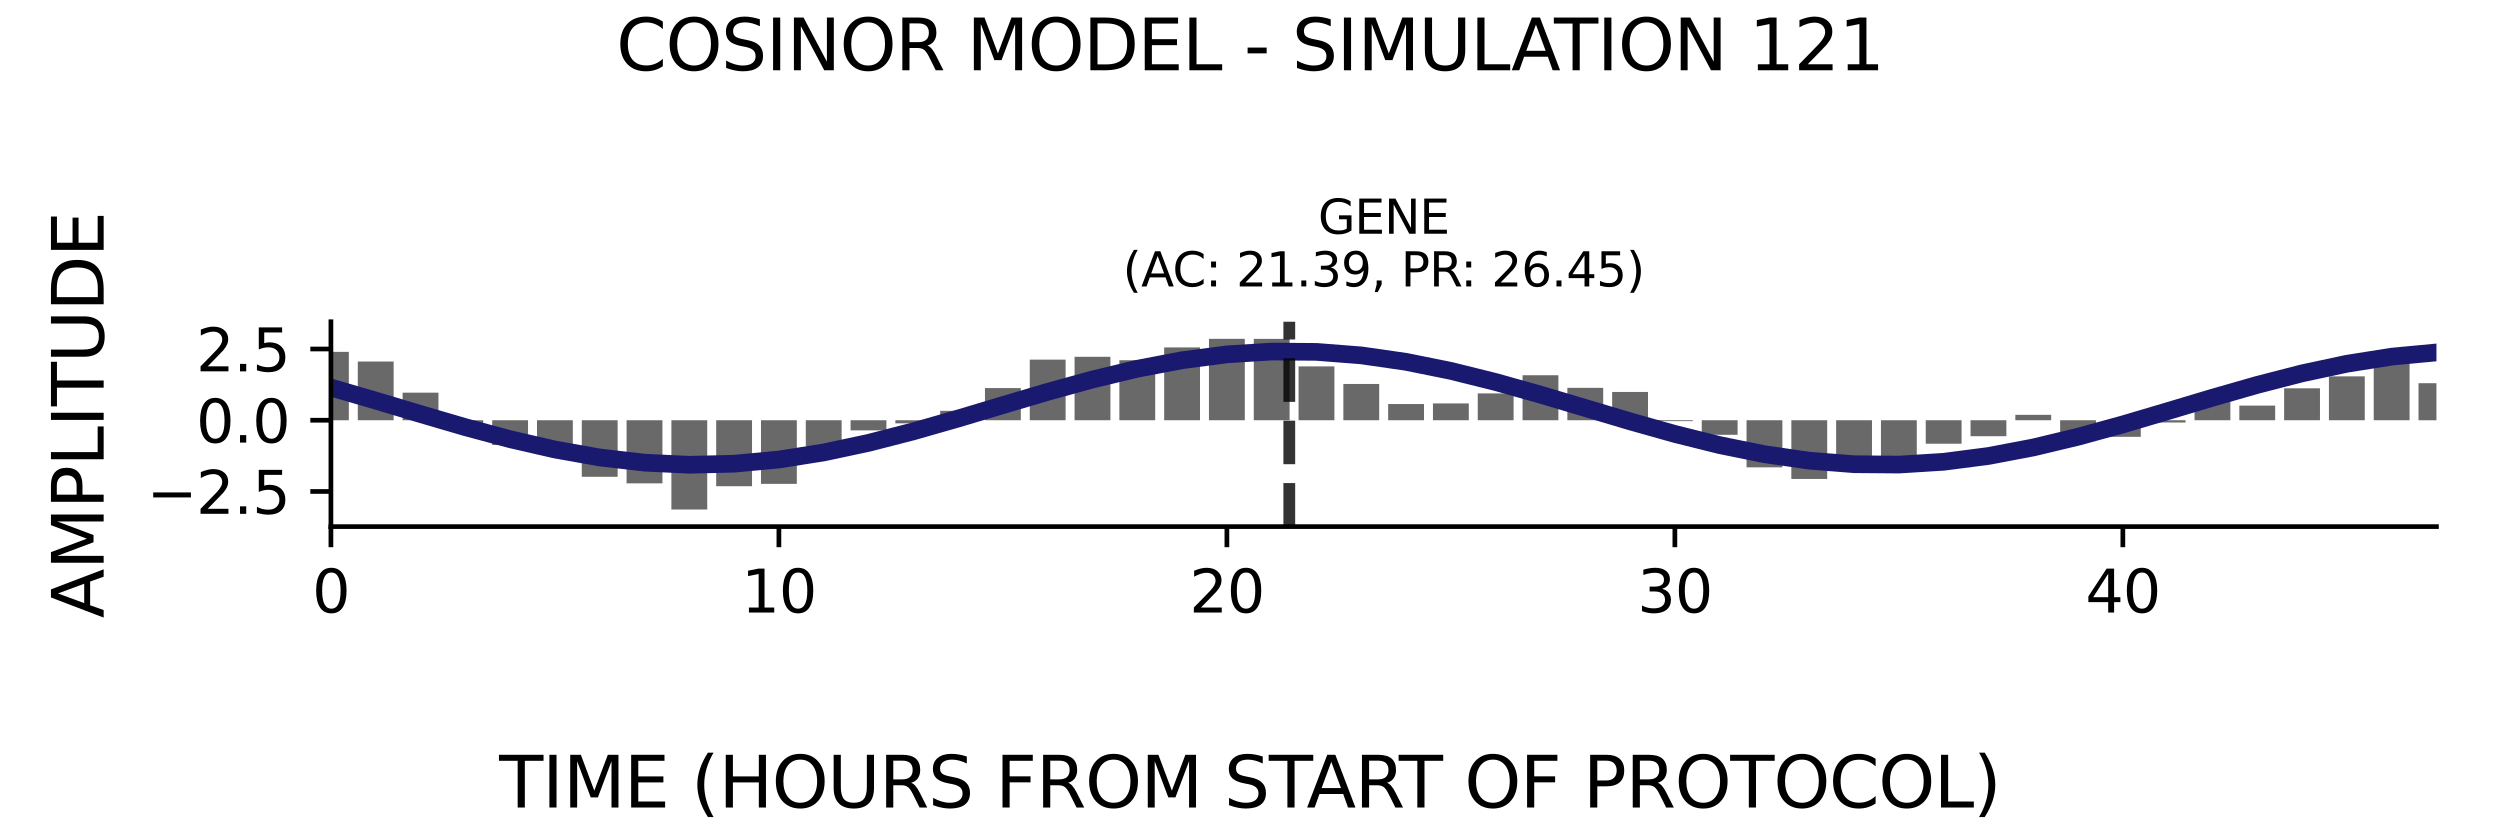 <?xml version="1.0" encoding="utf-8" standalone="no"?>
<!DOCTYPE svg PUBLIC "-//W3C//DTD SVG 1.1//EN"
  "http://www.w3.org/Graphics/SVG/1.1/DTD/svg11.dtd">
<svg xmlns:xlink="http://www.w3.org/1999/xlink" width="424.8pt" height="141.12pt" viewBox="0 0 424.8 141.12" xmlns="http://www.w3.org/2000/svg" version="1.1">
 <defs>
  <style type="text/css">*{stroke-linejoin: round; stroke-linecap: butt}</style>
 </defs>
 <g id="figure_1">
  <g id="patch_1">
   <path d="M 0 141.12 
L 424.8 141.12 
L 424.8 0 
L 0 0 
z
" style="fill: #ffffff"/>
  </g>
  <g id="axes_1">
   <g id="patch_2">
    <path d="M 56.23 89.48 
L 414 89.48 
L 414 54.672 
L 56.23 54.672 
z
" style="fill: #ffffff"/>
   </g>
   <g id="patch_3">
    <path d="M 53.185 71.406 
L 59.275 71.406 
L 59.275 59.794 
L 53.185 59.794 
z
" clip-path="url(#pa9cab2c9cc)" style="fill: #696969"/>
   </g>
   <g id="patch_4">
    <path d="M 60.797 71.406 
L 66.887 71.406 
L 66.887 61.43 
L 60.797 61.43 
z
" clip-path="url(#pa9cab2c9cc)" style="fill: #696969"/>
   </g>
   <g id="patch_5">
    <path d="M 68.409 71.406 
L 74.499 71.406 
L 74.499 66.721 
L 68.409 66.721 
z
" clip-path="url(#pa9cab2c9cc)" style="fill: #696969"/>
   </g>
   <g id="patch_6">
    <path d="M 76.022 71.406 
L 82.111 71.406 
L 82.111 72.068 
L 76.022 72.068 
z
" clip-path="url(#pa9cab2c9cc)" style="fill: #696969"/>
   </g>
   <g id="patch_7">
    <path d="M 83.634 71.406 
L 89.723 71.406 
L 89.723 75.613 
L 83.634 75.613 
z
" clip-path="url(#pa9cab2c9cc)" style="fill: #696969"/>
   </g>
   <g id="patch_8">
    <path d="M 91.246 71.406 
L 97.335 71.406 
L 97.335 77.167 
L 91.246 77.167 
z
" clip-path="url(#pa9cab2c9cc)" style="fill: #696969"/>
   </g>
   <g id="patch_9">
    <path d="M 98.858 71.406 
L 104.948 71.406 
L 104.948 81.016 
L 98.858 81.016 
z
" clip-path="url(#pa9cab2c9cc)" style="fill: #696969"/>
   </g>
   <g id="patch_10">
    <path d="M 106.47 71.406 
L 112.56 71.406 
L 112.56 82.133 
L 106.47 82.133 
z
" clip-path="url(#pa9cab2c9cc)" style="fill: #696969"/>
   </g>
   <g id="patch_11">
    <path d="M 114.082 71.406 
L 120.172 71.406 
L 120.172 86.579 
L 114.082 86.579 
z
" clip-path="url(#pa9cab2c9cc)" style="fill: #696969"/>
   </g>
   <g id="patch_12">
    <path d="M 121.694 71.406 
L 127.784 71.406 
L 127.784 82.617 
L 121.694 82.617 
z
" clip-path="url(#pa9cab2c9cc)" style="fill: #696969"/>
   </g>
   <g id="patch_13">
    <path d="M 129.306 71.406 
L 135.396 71.406 
L 135.396 82.218 
L 129.306 82.218 
z
" clip-path="url(#pa9cab2c9cc)" style="fill: #696969"/>
   </g>
   <g id="patch_14">
    <path d="M 136.919 71.406 
L 143.008 71.406 
L 143.008 75.895 
L 136.919 75.895 
z
" clip-path="url(#pa9cab2c9cc)" style="fill: #696969"/>
   </g>
   <g id="patch_15">
    <path d="M 144.531 71.406 
L 150.62 71.406 
L 150.62 73.126 
L 144.531 73.126 
z
" clip-path="url(#pa9cab2c9cc)" style="fill: #696969"/>
   </g>
   <g id="patch_16">
    <path d="M 152.143 71.406 
L 158.233 71.406 
L 158.233 71.933 
L 152.143 71.933 
z
" clip-path="url(#pa9cab2c9cc)" style="fill: #696969"/>
   </g>
   <g id="patch_17">
    <path d="M 159.755 71.406 
L 165.845 71.406 
L 165.845 69.81 
L 159.755 69.81 
z
" clip-path="url(#pa9cab2c9cc)" style="fill: #696969"/>
   </g>
   <g id="patch_18">
    <path d="M 167.367 71.406 
L 173.457 71.406 
L 173.457 65.942 
L 167.367 65.942 
z
" clip-path="url(#pa9cab2c9cc)" style="fill: #696969"/>
   </g>
   <g id="patch_19">
    <path d="M 174.979 71.406 
L 181.069 71.406 
L 181.069 61.11 
L 174.979 61.11 
z
" clip-path="url(#pa9cab2c9cc)" style="fill: #696969"/>
   </g>
   <g id="patch_20">
    <path d="M 182.591 71.406 
L 188.681 71.406 
L 188.681 60.626 
L 182.591 60.626 
z
" clip-path="url(#pa9cab2c9cc)" style="fill: #696969"/>
   </g>
   <g id="patch_21">
    <path d="M 190.203 71.406 
L 196.293 71.406 
L 196.293 61.213 
L 190.203 61.213 
z
" clip-path="url(#pa9cab2c9cc)" style="fill: #696969"/>
   </g>
   <g id="patch_22">
    <path d="M 197.816 71.406 
L 203.905 71.406 
L 203.905 59.035 
L 197.816 59.035 
z
" clip-path="url(#pa9cab2c9cc)" style="fill: #696969"/>
   </g>
   <g id="patch_23">
    <path d="M 205.428 71.406 
L 211.517 71.406 
L 211.517 57.573 
L 205.428 57.573 
z
" clip-path="url(#pa9cab2c9cc)" style="fill: #696969"/>
   </g>
   <g id="patch_24">
    <path d="M 213.04 71.406 
L 219.13 71.406 
L 219.13 57.581 
L 213.04 57.581 
z
" clip-path="url(#pa9cab2c9cc)" style="fill: #696969"/>
   </g>
   <g id="patch_25">
    <path d="M 220.652 71.406 
L 226.742 71.406 
L 226.742 62.258 
L 220.652 62.258 
z
" clip-path="url(#pa9cab2c9cc)" style="fill: #696969"/>
   </g>
   <g id="patch_26">
    <path d="M 228.264 71.406 
L 234.354 71.406 
L 234.354 65.243 
L 228.264 65.243 
z
" clip-path="url(#pa9cab2c9cc)" style="fill: #696969"/>
   </g>
   <g id="patch_27">
    <path d="M 235.876 71.406 
L 241.966 71.406 
L 241.966 68.652 
L 235.876 68.652 
z
" clip-path="url(#pa9cab2c9cc)" style="fill: #696969"/>
   </g>
   <g id="patch_28">
    <path d="M 243.488 71.406 
L 249.578 71.406 
L 249.578 68.551 
L 243.488 68.551 
z
" clip-path="url(#pa9cab2c9cc)" style="fill: #696969"/>
   </g>
   <g id="patch_29">
    <path d="M 251.1 71.406 
L 257.19 71.406 
L 257.19 66.849 
L 251.1 66.849 
z
" clip-path="url(#pa9cab2c9cc)" style="fill: #696969"/>
   </g>
   <g id="patch_30">
    <path d="M 258.713 71.406 
L 264.802 71.406 
L 264.802 63.762 
L 258.713 63.762 
z
" clip-path="url(#pa9cab2c9cc)" style="fill: #696969"/>
   </g>
   <g id="patch_31">
    <path d="M 266.325 71.406 
L 272.414 71.406 
L 272.414 65.906 
L 266.325 65.906 
z
" clip-path="url(#pa9cab2c9cc)" style="fill: #696969"/>
   </g>
   <g id="patch_32">
    <path d="M 273.937 71.406 
L 280.027 71.406 
L 280.027 66.602 
L 273.937 66.602 
z
" clip-path="url(#pa9cab2c9cc)" style="fill: #696969"/>
   </g>
   <g id="patch_33">
    <path d="M 281.549 71.406 
L 287.639 71.406 
L 287.639 71.56 
L 281.549 71.56 
z
" clip-path="url(#pa9cab2c9cc)" style="fill: #696969"/>
   </g>
   <g id="patch_34">
    <path d="M 289.161 71.406 
L 295.251 71.406 
L 295.251 73.882 
L 289.161 73.882 
z
" clip-path="url(#pa9cab2c9cc)" style="fill: #696969"/>
   </g>
   <g id="patch_35">
    <path d="M 296.773 71.406 
L 302.863 71.406 
L 302.863 79.412 
L 296.773 79.412 
z
" clip-path="url(#pa9cab2c9cc)" style="fill: #696969"/>
   </g>
   <g id="patch_36">
    <path d="M 304.385 71.406 
L 310.475 71.406 
L 310.475 81.385 
L 304.385 81.385 
z
" clip-path="url(#pa9cab2c9cc)" style="fill: #696969"/>
   </g>
   <g id="patch_37">
    <path d="M 311.997 71.406 
L 318.087 71.406 
L 318.087 79.889 
L 311.997 79.889 
z
" clip-path="url(#pa9cab2c9cc)" style="fill: #696969"/>
   </g>
   <g id="patch_38">
    <path d="M 319.61 71.406 
L 325.699 71.406 
L 325.699 79.448 
L 319.61 79.448 
z
" clip-path="url(#pa9cab2c9cc)" style="fill: #696969"/>
   </g>
   <g id="patch_39">
    <path d="M 327.222 71.406 
L 333.311 71.406 
L 333.311 75.397 
L 327.222 75.397 
z
" clip-path="url(#pa9cab2c9cc)" style="fill: #696969"/>
   </g>
   <g id="patch_40">
    <path d="M 334.834 71.406 
L 340.924 71.406 
L 340.924 74.119 
L 334.834 74.119 
z
" clip-path="url(#pa9cab2c9cc)" style="fill: #696969"/>
   </g>
   <g id="patch_41">
    <path d="M 342.446 71.406 
L 348.536 71.406 
L 348.536 70.488 
L 342.446 70.488 
z
" clip-path="url(#pa9cab2c9cc)" style="fill: #696969"/>
   </g>
   <g id="patch_42">
    <path d="M 350.058 71.406 
L 356.148 71.406 
L 356.148 73.698 
L 350.058 73.698 
z
" clip-path="url(#pa9cab2c9cc)" style="fill: #696969"/>
   </g>
   <g id="patch_43">
    <path d="M 357.67 71.406 
L 363.76 71.406 
L 363.76 74.225 
L 357.67 74.225 
z
" clip-path="url(#pa9cab2c9cc)" style="fill: #696969"/>
   </g>
   <g id="patch_44">
    <path d="M 365.282 71.406 
L 371.372 71.406 
L 371.372 71.792 
L 365.282 71.792 
z
" clip-path="url(#pa9cab2c9cc)" style="fill: #696969"/>
   </g>
   <g id="patch_45">
    <path d="M 372.895 71.406 
L 378.984 71.406 
L 378.984 67.912 
L 372.895 67.912 
z
" clip-path="url(#pa9cab2c9cc)" style="fill: #696969"/>
   </g>
   <g id="patch_46">
    <path d="M 380.507 71.406 
L 386.596 71.406 
L 386.596 68.92 
L 380.507 68.92 
z
" clip-path="url(#pa9cab2c9cc)" style="fill: #696969"/>
   </g>
   <g id="patch_47">
    <path d="M 388.119 71.406 
L 394.208 71.406 
L 394.208 65.981 
L 388.119 65.981 
z
" clip-path="url(#pa9cab2c9cc)" style="fill: #696969"/>
   </g>
   <g id="patch_48">
    <path d="M 395.731 71.406 
L 401.821 71.406 
L 401.821 63.95 
L 395.731 63.95 
z
" clip-path="url(#pa9cab2c9cc)" style="fill: #696969"/>
   </g>
   <g id="patch_49">
    <path d="M 403.343 71.406 
L 409.433 71.406 
L 409.433 61.264 
L 403.343 61.264 
z
" clip-path="url(#pa9cab2c9cc)" style="fill: #696969"/>
   </g>
   <g id="patch_50">
    <path d="M 410.955 71.406 
L 417.045 71.406 
L 417.045 65.11 
L 410.955 65.11 
z
" clip-path="url(#pa9cab2c9cc)" style="fill: #696969"/>
   </g>
   <g id="matplotlib.axis_1">
    <g id="xtick_1">
     <g id="line2d_1">
      <defs>
       <path id="mf77ab7b0f7" d="M 0 0 
L 0 3.5 
" style="stroke: #000000; stroke-width: 0.8"/>
      </defs>
      <g>
       <use xlink:href="#mf77ab7b0f7" x="56.23" y="89.48" style="stroke: #000000; stroke-width: 0.8"/>
      </g>
     </g>
     <g id="text_1">
      <!-- 0 -->
      <g transform="translate(53.049 104.078) scale(0.1 -0.1)">
       <defs>
        <path id="DejaVuSans-30" d="M 2034 4250 
Q 1547 4250 1301 3770 
Q 1056 3291 1056 2328 
Q 1056 1369 1301 889 
Q 1547 409 2034 409 
Q 2525 409 2770 889 
Q 3016 1369 3016 2328 
Q 3016 3291 2770 3770 
Q 2525 4250 2034 4250 
z
M 2034 4750 
Q 2819 4750 3233 4129 
Q 3647 3509 3647 2328 
Q 3647 1150 3233 529 
Q 2819 -91 2034 -91 
Q 1250 -91 836 529 
Q 422 1150 422 2328 
Q 422 3509 836 4129 
Q 1250 4750 2034 4750 
z
" transform="scale(0.016)"/>
       </defs>
       <use xlink:href="#DejaVuSans-30"/>
      </g>
     </g>
    </g>
    <g id="xtick_2">
     <g id="line2d_2">
      <g>
       <use xlink:href="#mf77ab7b0f7" x="132.351" y="89.48" style="stroke: #000000; stroke-width: 0.8"/>
      </g>
     </g>
     <g id="text_2">
      <!-- 10 -->
      <g transform="translate(125.989 104.078) scale(0.1 -0.1)">
       <defs>
        <path id="DejaVuSans-31" d="M 794 531 
L 1825 531 
L 1825 4091 
L 703 3866 
L 703 4441 
L 1819 4666 
L 2450 4666 
L 2450 531 
L 3481 531 
L 3481 0 
L 794 0 
L 794 531 
z
" transform="scale(0.016)"/>
       </defs>
       <use xlink:href="#DejaVuSans-31"/>
       <use xlink:href="#DejaVuSans-30" x="63.623"/>
      </g>
     </g>
    </g>
    <g id="xtick_3">
     <g id="line2d_3">
      <g>
       <use xlink:href="#mf77ab7b0f7" x="208.473" y="89.48" style="stroke: #000000; stroke-width: 0.8"/>
      </g>
     </g>
     <g id="text_3">
      <!-- 20 -->
      <g transform="translate(202.11 104.078) scale(0.1 -0.1)">
       <defs>
        <path id="DejaVuSans-32" d="M 1228 531 
L 3431 531 
L 3431 0 
L 469 0 
L 469 531 
Q 828 903 1448 1529 
Q 2069 2156 2228 2338 
Q 2531 2678 2651 2914 
Q 2772 3150 2772 3378 
Q 2772 3750 2511 3984 
Q 2250 4219 1831 4219 
Q 1534 4219 1204 4116 
Q 875 4013 500 3803 
L 500 4441 
Q 881 4594 1212 4672 
Q 1544 4750 1819 4750 
Q 2544 4750 2975 4387 
Q 3406 4025 3406 3419 
Q 3406 3131 3298 2873 
Q 3191 2616 2906 2266 
Q 2828 2175 2409 1742 
Q 1991 1309 1228 531 
z
" transform="scale(0.016)"/>
       </defs>
       <use xlink:href="#DejaVuSans-32"/>
       <use xlink:href="#DejaVuSans-30" x="63.623"/>
      </g>
     </g>
    </g>
    <g id="xtick_4">
     <g id="line2d_4">
      <g>
       <use xlink:href="#mf77ab7b0f7" x="284.594" y="89.48" style="stroke: #000000; stroke-width: 0.8"/>
      </g>
     </g>
     <g id="text_4">
      <!-- 30 -->
      <g transform="translate(278.231 104.078) scale(0.1 -0.1)">
       <defs>
        <path id="DejaVuSans-33" d="M 2597 2516 
Q 3050 2419 3304 2112 
Q 3559 1806 3559 1356 
Q 3559 666 3084 287 
Q 2609 -91 1734 -91 
Q 1441 -91 1130 -33 
Q 819 25 488 141 
L 488 750 
Q 750 597 1062 519 
Q 1375 441 1716 441 
Q 2309 441 2620 675 
Q 2931 909 2931 1356 
Q 2931 1769 2642 2001 
Q 2353 2234 1838 2234 
L 1294 2234 
L 1294 2753 
L 1863 2753 
Q 2328 2753 2575 2939 
Q 2822 3125 2822 3475 
Q 2822 3834 2567 4026 
Q 2313 4219 1838 4219 
Q 1578 4219 1281 4162 
Q 984 4106 628 3988 
L 628 4550 
Q 988 4650 1302 4700 
Q 1616 4750 1894 4750 
Q 2613 4750 3031 4423 
Q 3450 4097 3450 3541 
Q 3450 3153 3228 2886 
Q 3006 2619 2597 2516 
z
" transform="scale(0.016)"/>
       </defs>
       <use xlink:href="#DejaVuSans-33"/>
       <use xlink:href="#DejaVuSans-30" x="63.623"/>
      </g>
     </g>
    </g>
    <g id="xtick_5">
     <g id="line2d_5">
      <g>
       <use xlink:href="#mf77ab7b0f7" x="360.715" y="89.48" style="stroke: #000000; stroke-width: 0.8"/>
      </g>
     </g>
     <g id="text_5">
      <!-- 40 -->
      <g transform="translate(354.353 104.078) scale(0.1 -0.1)">
       <defs>
        <path id="DejaVuSans-34" d="M 2419 4116 
L 825 1625 
L 2419 1625 
L 2419 4116 
z
M 2253 4666 
L 3047 4666 
L 3047 1625 
L 3713 1625 
L 3713 1100 
L 3047 1100 
L 3047 0 
L 2419 0 
L 2419 1100 
L 313 1100 
L 313 1709 
L 2253 4666 
z
" transform="scale(0.016)"/>
       </defs>
       <use xlink:href="#DejaVuSans-34"/>
       <use xlink:href="#DejaVuSans-30" x="63.623"/>
      </g>
     </g>
    </g>
   </g>
   <g id="matplotlib.axis_2">
    <g id="ytick_1">
     <g id="line2d_6">
      <defs>
       <path id="m2c814eb76f" d="M 0 0 
L -3.5 0 
" style="stroke: #000000; stroke-width: 0.8"/>
      </defs>
      <g>
       <use xlink:href="#m2c814eb76f" x="56.23" y="83.51" style="stroke: #000000; stroke-width: 0.8"/>
      </g>
     </g>
     <g id="text_6">
      <!-- −2.5 -->
      <g transform="translate(24.947 87.309) scale(0.1 -0.1)">
       <defs>
        <path id="DejaVuSans-2212" d="M 678 2272 
L 4684 2272 
L 4684 1741 
L 678 1741 
L 678 2272 
z
" transform="scale(0.016)"/>
        <path id="DejaVuSans-2e" d="M 684 794 
L 1344 794 
L 1344 0 
L 684 0 
L 684 794 
z
" transform="scale(0.016)"/>
        <path id="DejaVuSans-35" d="M 691 4666 
L 3169 4666 
L 3169 4134 
L 1269 4134 
L 1269 2991 
Q 1406 3038 1543 3061 
Q 1681 3084 1819 3084 
Q 2600 3084 3056 2656 
Q 3513 2228 3513 1497 
Q 3513 744 3044 326 
Q 2575 -91 1722 -91 
Q 1428 -91 1123 -41 
Q 819 9 494 109 
L 494 744 
Q 775 591 1075 516 
Q 1375 441 1709 441 
Q 2250 441 2565 725 
Q 2881 1009 2881 1497 
Q 2881 1984 2565 2268 
Q 2250 2553 1709 2553 
Q 1456 2553 1204 2497 
Q 953 2441 691 2322 
L 691 4666 
z
" transform="scale(0.016)"/>
       </defs>
       <use xlink:href="#DejaVuSans-2212"/>
       <use xlink:href="#DejaVuSans-32" x="83.789"/>
       <use xlink:href="#DejaVuSans-2e" x="147.412"/>
       <use xlink:href="#DejaVuSans-35" x="179.199"/>
      </g>
     </g>
    </g>
    <g id="ytick_2">
     <g id="line2d_7">
      <g>
       <use xlink:href="#m2c814eb76f" x="56.23" y="71.406" style="stroke: #000000; stroke-width: 0.8"/>
      </g>
     </g>
     <g id="text_7">
      <!-- 0.0 -->
      <g transform="translate(33.327 75.205) scale(0.1 -0.1)">
       <use xlink:href="#DejaVuSans-30"/>
       <use xlink:href="#DejaVuSans-2e" x="63.623"/>
       <use xlink:href="#DejaVuSans-30" x="95.41"/>
      </g>
     </g>
    </g>
    <g id="ytick_3">
     <g id="line2d_8">
      <g>
       <use xlink:href="#m2c814eb76f" x="56.23" y="59.303" style="stroke: #000000; stroke-width: 0.8"/>
      </g>
     </g>
     <g id="text_8">
      <!-- 2.5 -->
      <g transform="translate(33.327 63.102) scale(0.1 -0.1)">
       <use xlink:href="#DejaVuSans-32"/>
       <use xlink:href="#DejaVuSans-2e" x="63.623"/>
       <use xlink:href="#DejaVuSans-35" x="95.41"/>
      </g>
     </g>
    </g>
   </g>
   <g id="line2d_9">
    <path d="M 56.23 65.854 
L 63.842 68.068 
L 71.454 70.354 
L 79.066 72.583 
L 86.679 74.629 
L 94.291 76.378 
L 101.903 77.732 
L 109.515 78.614 
L 117.127 78.975 
L 124.739 78.795 
L 132.351 78.084 
L 139.963 76.881 
L 147.576 75.255 
L 155.188 73.297 
L 162.8 71.116 
L 170.412 68.835 
L 178.024 66.582 
L 185.636 64.484 
L 193.248 62.659 
L 200.86 61.209 
L 208.473 60.215 
L 216.085 59.734 
L 223.697 59.792 
L 231.309 60.386 
L 238.921 61.483 
L 246.533 63.021 
L 254.145 64.914 
L 261.757 67.056 
L 269.37 69.325 
L 276.982 71.595 
L 284.594 73.738 
L 292.206 75.635 
L 299.818 77.177 
L 307.43 78.279 
L 315.042 78.879 
L 322.654 78.943 
L 330.267 78.468 
L 337.879 77.48 
L 345.491 76.034 
L 353.103 74.212 
L 360.715 72.117 
L 368.327 69.865 
L 375.939 67.584 
L 383.551 65.401 
L 391.164 63.44 
L 398.776 61.809 
L 406.388 60.602 
L 414 59.885 
" clip-path="url(#pa9cab2c9cc)" style="fill: none; stroke: #191970; stroke-width: 3; stroke-linecap: square"/>
   </g>
   <g id="line2d_10">
    <path d="M 219.076 89.48 
L 219.076 54.672 
" clip-path="url(#pa9cab2c9cc)" style="fill: none; stroke-dasharray: 7.4,3.2; stroke-dashoffset: 0; stroke: #000000; stroke-opacity: 0.8; stroke-width: 2"/>
   </g>
   <g id="patch_51">
    <path d="M 56.23 89.48 
L 56.23 54.672 
" style="fill: none; stroke: #000000; stroke-width: 0.8; stroke-linejoin: miter; stroke-linecap: square"/>
   </g>
   <g id="patch_52">
    <path d="M 56.23 89.48 
L 414 89.48 
" style="fill: none; stroke: #000000; stroke-width: 0.8; stroke-linejoin: miter; stroke-linecap: square"/>
   </g>
   <g id="text_9">
    <!-- GENE -->
    <g transform="translate(223.968 39.714) scale(0.08 -0.08)">
     <defs>
      <path id="DejaVuSans-47" d="M 3809 666 
L 3809 1919 
L 2778 1919 
L 2778 2438 
L 4434 2438 
L 4434 434 
Q 4069 175 3628 42 
Q 3188 -91 2688 -91 
Q 1594 -91 976 548 
Q 359 1188 359 2328 
Q 359 3472 976 4111 
Q 1594 4750 2688 4750 
Q 3144 4750 3555 4637 
Q 3966 4525 4313 4306 
L 4313 3634 
Q 3963 3931 3569 4081 
Q 3175 4231 2741 4231 
Q 1884 4231 1454 3753 
Q 1025 3275 1025 2328 
Q 1025 1384 1454 906 
Q 1884 428 2741 428 
Q 3075 428 3337 486 
Q 3600 544 3809 666 
z
" transform="scale(0.016)"/>
      <path id="DejaVuSans-45" d="M 628 4666 
L 3578 4666 
L 3578 4134 
L 1259 4134 
L 1259 2753 
L 3481 2753 
L 3481 2222 
L 1259 2222 
L 1259 531 
L 3634 531 
L 3634 0 
L 628 0 
L 628 4666 
z
" transform="scale(0.016)"/>
      <path id="DejaVuSans-4e" d="M 628 4666 
L 1478 4666 
L 3547 763 
L 3547 4666 
L 4159 4666 
L 4159 0 
L 3309 0 
L 1241 3903 
L 1241 0 
L 628 0 
L 628 4666 
z
" transform="scale(0.016)"/>
     </defs>
     <use xlink:href="#DejaVuSans-47"/>
     <use xlink:href="#DejaVuSans-45" x="77.49"/>
     <use xlink:href="#DejaVuSans-4e" x="140.674"/>
     <use xlink:href="#DejaVuSans-45" x="215.479"/>
    </g>
    <!-- (AC: 21.39, PR: 26.45) -->
    <g transform="translate(190.786 48.672) scale(0.08 -0.08)">
     <defs>
      <path id="DejaVuSans-28" d="M 1984 4856 
Q 1566 4138 1362 3434 
Q 1159 2731 1159 2009 
Q 1159 1288 1364 580 
Q 1569 -128 1984 -844 
L 1484 -844 
Q 1016 -109 783 600 
Q 550 1309 550 2009 
Q 550 2706 781 3412 
Q 1013 4119 1484 4856 
L 1984 4856 
z
" transform="scale(0.016)"/>
      <path id="DejaVuSans-41" d="M 2188 4044 
L 1331 1722 
L 3047 1722 
L 2188 4044 
z
M 1831 4666 
L 2547 4666 
L 4325 0 
L 3669 0 
L 3244 1197 
L 1141 1197 
L 716 0 
L 50 0 
L 1831 4666 
z
" transform="scale(0.016)"/>
      <path id="DejaVuSans-43" d="M 4122 4306 
L 4122 3641 
Q 3803 3938 3442 4084 
Q 3081 4231 2675 4231 
Q 1875 4231 1450 3742 
Q 1025 3253 1025 2328 
Q 1025 1406 1450 917 
Q 1875 428 2675 428 
Q 3081 428 3442 575 
Q 3803 722 4122 1019 
L 4122 359 
Q 3791 134 3420 21 
Q 3050 -91 2638 -91 
Q 1578 -91 968 557 
Q 359 1206 359 2328 
Q 359 3453 968 4101 
Q 1578 4750 2638 4750 
Q 3056 4750 3426 4639 
Q 3797 4528 4122 4306 
z
" transform="scale(0.016)"/>
      <path id="DejaVuSans-3a" d="M 750 794 
L 1409 794 
L 1409 0 
L 750 0 
L 750 794 
z
M 750 3309 
L 1409 3309 
L 1409 2516 
L 750 2516 
L 750 3309 
z
" transform="scale(0.016)"/>
      <path id="DejaVuSans-20" transform="scale(0.016)"/>
      <path id="DejaVuSans-39" d="M 703 97 
L 703 672 
Q 941 559 1184 500 
Q 1428 441 1663 441 
Q 2288 441 2617 861 
Q 2947 1281 2994 2138 
Q 2813 1869 2534 1725 
Q 2256 1581 1919 1581 
Q 1219 1581 811 2004 
Q 403 2428 403 3163 
Q 403 3881 828 4315 
Q 1253 4750 1959 4750 
Q 2769 4750 3195 4129 
Q 3622 3509 3622 2328 
Q 3622 1225 3098 567 
Q 2575 -91 1691 -91 
Q 1453 -91 1209 -44 
Q 966 3 703 97 
z
M 1959 2075 
Q 2384 2075 2632 2365 
Q 2881 2656 2881 3163 
Q 2881 3666 2632 3958 
Q 2384 4250 1959 4250 
Q 1534 4250 1286 3958 
Q 1038 3666 1038 3163 
Q 1038 2656 1286 2365 
Q 1534 2075 1959 2075 
z
" transform="scale(0.016)"/>
      <path id="DejaVuSans-2c" d="M 750 794 
L 1409 794 
L 1409 256 
L 897 -744 
L 494 -744 
L 750 256 
L 750 794 
z
" transform="scale(0.016)"/>
      <path id="DejaVuSans-50" d="M 1259 4147 
L 1259 2394 
L 2053 2394 
Q 2494 2394 2734 2622 
Q 2975 2850 2975 3272 
Q 2975 3691 2734 3919 
Q 2494 4147 2053 4147 
L 1259 4147 
z
M 628 4666 
L 2053 4666 
Q 2838 4666 3239 4311 
Q 3641 3956 3641 3272 
Q 3641 2581 3239 2228 
Q 2838 1875 2053 1875 
L 1259 1875 
L 1259 0 
L 628 0 
L 628 4666 
z
" transform="scale(0.016)"/>
      <path id="DejaVuSans-52" d="M 2841 2188 
Q 3044 2119 3236 1894 
Q 3428 1669 3622 1275 
L 4263 0 
L 3584 0 
L 2988 1197 
Q 2756 1666 2539 1819 
Q 2322 1972 1947 1972 
L 1259 1972 
L 1259 0 
L 628 0 
L 628 4666 
L 2053 4666 
Q 2853 4666 3247 4331 
Q 3641 3997 3641 3322 
Q 3641 2881 3436 2590 
Q 3231 2300 2841 2188 
z
M 1259 4147 
L 1259 2491 
L 2053 2491 
Q 2509 2491 2742 2702 
Q 2975 2913 2975 3322 
Q 2975 3731 2742 3939 
Q 2509 4147 2053 4147 
L 1259 4147 
z
" transform="scale(0.016)"/>
      <path id="DejaVuSans-36" d="M 2113 2584 
Q 1688 2584 1439 2293 
Q 1191 2003 1191 1497 
Q 1191 994 1439 701 
Q 1688 409 2113 409 
Q 2538 409 2786 701 
Q 3034 994 3034 1497 
Q 3034 2003 2786 2293 
Q 2538 2584 2113 2584 
z
M 3366 4563 
L 3366 3988 
Q 3128 4100 2886 4159 
Q 2644 4219 2406 4219 
Q 1781 4219 1451 3797 
Q 1122 3375 1075 2522 
Q 1259 2794 1537 2939 
Q 1816 3084 2150 3084 
Q 2853 3084 3261 2657 
Q 3669 2231 3669 1497 
Q 3669 778 3244 343 
Q 2819 -91 2113 -91 
Q 1303 -91 875 529 
Q 447 1150 447 2328 
Q 447 3434 972 4092 
Q 1497 4750 2381 4750 
Q 2619 4750 2861 4703 
Q 3103 4656 3366 4563 
z
" transform="scale(0.016)"/>
      <path id="DejaVuSans-29" d="M 513 4856 
L 1013 4856 
Q 1481 4119 1714 3412 
Q 1947 2706 1947 2009 
Q 1947 1309 1714 600 
Q 1481 -109 1013 -844 
L 513 -844 
Q 928 -128 1133 580 
Q 1338 1288 1338 2009 
Q 1338 2731 1133 3434 
Q 928 4138 513 4856 
z
" transform="scale(0.016)"/>
     </defs>
     <use xlink:href="#DejaVuSans-28"/>
     <use xlink:href="#DejaVuSans-41" x="39.014"/>
     <use xlink:href="#DejaVuSans-43" x="105.672"/>
     <use xlink:href="#DejaVuSans-3a" x="175.496"/>
     <use xlink:href="#DejaVuSans-20" x="209.188"/>
     <use xlink:href="#DejaVuSans-32" x="240.975"/>
     <use xlink:href="#DejaVuSans-31" x="304.598"/>
     <use xlink:href="#DejaVuSans-2e" x="368.221"/>
     <use xlink:href="#DejaVuSans-33" x="400.008"/>
     <use xlink:href="#DejaVuSans-39" x="463.631"/>
     <use xlink:href="#DejaVuSans-2c" x="527.254"/>
     <use xlink:href="#DejaVuSans-20" x="559.041"/>
     <use xlink:href="#DejaVuSans-50" x="590.828"/>
     <use xlink:href="#DejaVuSans-52" x="651.131"/>
     <use xlink:href="#DejaVuSans-3a" x="717.488"/>
     <use xlink:href="#DejaVuSans-20" x="751.18"/>
     <use xlink:href="#DejaVuSans-32" x="782.967"/>
     <use xlink:href="#DejaVuSans-36" x="846.59"/>
     <use xlink:href="#DejaVuSans-2e" x="910.213"/>
     <use xlink:href="#DejaVuSans-34" x="942"/>
     <use xlink:href="#DejaVuSans-35" x="1005.623"/>
     <use xlink:href="#DejaVuSans-29" x="1069.246"/>
    </g>
   </g>
  </g>
  <g id="text_10">
   <!-- COSINOR MODEL - SIMULATION 121 -->
   <g transform="translate(104.717 11.941) scale(0.12 -0.12)">
    <defs>
     <path id="DejaVuSans-4f" d="M 2522 4238 
Q 1834 4238 1429 3725 
Q 1025 3213 1025 2328 
Q 1025 1447 1429 934 
Q 1834 422 2522 422 
Q 3209 422 3611 934 
Q 4013 1447 4013 2328 
Q 4013 3213 3611 3725 
Q 3209 4238 2522 4238 
z
M 2522 4750 
Q 3503 4750 4090 4092 
Q 4678 3434 4678 2328 
Q 4678 1225 4090 567 
Q 3503 -91 2522 -91 
Q 1538 -91 948 565 
Q 359 1222 359 2328 
Q 359 3434 948 4092 
Q 1538 4750 2522 4750 
z
" transform="scale(0.016)"/>
     <path id="DejaVuSans-53" d="M 3425 4513 
L 3425 3897 
Q 3066 4069 2747 4153 
Q 2428 4238 2131 4238 
Q 1616 4238 1336 4038 
Q 1056 3838 1056 3469 
Q 1056 3159 1242 3001 
Q 1428 2844 1947 2747 
L 2328 2669 
Q 3034 2534 3370 2195 
Q 3706 1856 3706 1288 
Q 3706 609 3251 259 
Q 2797 -91 1919 -91 
Q 1588 -91 1214 -16 
Q 841 59 441 206 
L 441 856 
Q 825 641 1194 531 
Q 1563 422 1919 422 
Q 2459 422 2753 634 
Q 3047 847 3047 1241 
Q 3047 1584 2836 1778 
Q 2625 1972 2144 2069 
L 1759 2144 
Q 1053 2284 737 2584 
Q 422 2884 422 3419 
Q 422 4038 858 4394 
Q 1294 4750 2059 4750 
Q 2388 4750 2728 4690 
Q 3069 4631 3425 4513 
z
" transform="scale(0.016)"/>
     <path id="DejaVuSans-49" d="M 628 4666 
L 1259 4666 
L 1259 0 
L 628 0 
L 628 4666 
z
" transform="scale(0.016)"/>
     <path id="DejaVuSans-4d" d="M 628 4666 
L 1569 4666 
L 2759 1491 
L 3956 4666 
L 4897 4666 
L 4897 0 
L 4281 0 
L 4281 4097 
L 3078 897 
L 2444 897 
L 1241 4097 
L 1241 0 
L 628 0 
L 628 4666 
z
" transform="scale(0.016)"/>
     <path id="DejaVuSans-44" d="M 1259 4147 
L 1259 519 
L 2022 519 
Q 2988 519 3436 956 
Q 3884 1394 3884 2338 
Q 3884 3275 3436 3711 
Q 2988 4147 2022 4147 
L 1259 4147 
z
M 628 4666 
L 1925 4666 
Q 3281 4666 3915 4102 
Q 4550 3538 4550 2338 
Q 4550 1131 3912 565 
Q 3275 0 1925 0 
L 628 0 
L 628 4666 
z
" transform="scale(0.016)"/>
     <path id="DejaVuSans-4c" d="M 628 4666 
L 1259 4666 
L 1259 531 
L 3531 531 
L 3531 0 
L 628 0 
L 628 4666 
z
" transform="scale(0.016)"/>
     <path id="DejaVuSans-2d" d="M 313 2009 
L 1997 2009 
L 1997 1497 
L 313 1497 
L 313 2009 
z
" transform="scale(0.016)"/>
     <path id="DejaVuSans-55" d="M 556 4666 
L 1191 4666 
L 1191 1831 
Q 1191 1081 1462 751 
Q 1734 422 2344 422 
Q 2950 422 3222 751 
Q 3494 1081 3494 1831 
L 3494 4666 
L 4128 4666 
L 4128 1753 
Q 4128 841 3676 375 
Q 3225 -91 2344 -91 
Q 1459 -91 1007 375 
Q 556 841 556 1753 
L 556 4666 
z
" transform="scale(0.016)"/>
     <path id="DejaVuSans-54" d="M -19 4666 
L 3928 4666 
L 3928 4134 
L 2272 4134 
L 2272 0 
L 1638 0 
L 1638 4134 
L -19 4134 
L -19 4666 
z
" transform="scale(0.016)"/>
    </defs>
    <use xlink:href="#DejaVuSans-43"/>
    <use xlink:href="#DejaVuSans-4f" x="69.824"/>
    <use xlink:href="#DejaVuSans-53" x="148.535"/>
    <use xlink:href="#DejaVuSans-49" x="212.012"/>
    <use xlink:href="#DejaVuSans-4e" x="241.504"/>
    <use xlink:href="#DejaVuSans-4f" x="316.309"/>
    <use xlink:href="#DejaVuSans-52" x="395.02"/>
    <use xlink:href="#DejaVuSans-20" x="464.502"/>
    <use xlink:href="#DejaVuSans-4d" x="496.289"/>
    <use xlink:href="#DejaVuSans-4f" x="582.568"/>
    <use xlink:href="#DejaVuSans-44" x="661.279"/>
    <use xlink:href="#DejaVuSans-45" x="738.281"/>
    <use xlink:href="#DejaVuSans-4c" x="801.465"/>
    <use xlink:href="#DejaVuSans-20" x="857.178"/>
    <use xlink:href="#DejaVuSans-2d" x="888.965"/>
    <use xlink:href="#DejaVuSans-20" x="925.049"/>
    <use xlink:href="#DejaVuSans-53" x="956.836"/>
    <use xlink:href="#DejaVuSans-49" x="1020.312"/>
    <use xlink:href="#DejaVuSans-4d" x="1049.805"/>
    <use xlink:href="#DejaVuSans-55" x="1136.084"/>
    <use xlink:href="#DejaVuSans-4c" x="1209.277"/>
    <use xlink:href="#DejaVuSans-41" x="1267.24"/>
    <use xlink:href="#DejaVuSans-54" x="1327.898"/>
    <use xlink:href="#DejaVuSans-49" x="1388.982"/>
    <use xlink:href="#DejaVuSans-4f" x="1418.475"/>
    <use xlink:href="#DejaVuSans-4e" x="1497.186"/>
    <use xlink:href="#DejaVuSans-20" x="1571.99"/>
    <use xlink:href="#DejaVuSans-31" x="1603.777"/>
    <use xlink:href="#DejaVuSans-32" x="1667.4"/>
    <use xlink:href="#DejaVuSans-31" x="1731.023"/>
   </g>
  </g>
  <g id="text_11">
   <!-- TIME (HOURS FROM START OF PROTOCOL) -->
   <g transform="translate(84.817 137.213) scale(0.12 -0.12)">
    <defs>
     <path id="DejaVuSans-48" d="M 628 4666 
L 1259 4666 
L 1259 2753 
L 3553 2753 
L 3553 4666 
L 4184 4666 
L 4184 0 
L 3553 0 
L 3553 2222 
L 1259 2222 
L 1259 0 
L 628 0 
L 628 4666 
z
" transform="scale(0.016)"/>
     <path id="DejaVuSans-46" d="M 628 4666 
L 3309 4666 
L 3309 4134 
L 1259 4134 
L 1259 2759 
L 3109 2759 
L 3109 2228 
L 1259 2228 
L 1259 0 
L 628 0 
L 628 4666 
z
" transform="scale(0.016)"/>
    </defs>
    <use xlink:href="#DejaVuSans-54"/>
    <use xlink:href="#DejaVuSans-49" x="61.084"/>
    <use xlink:href="#DejaVuSans-4d" x="90.576"/>
    <use xlink:href="#DejaVuSans-45" x="176.855"/>
    <use xlink:href="#DejaVuSans-20" x="240.039"/>
    <use xlink:href="#DejaVuSans-28" x="271.826"/>
    <use xlink:href="#DejaVuSans-48" x="310.84"/>
    <use xlink:href="#DejaVuSans-4f" x="386.035"/>
    <use xlink:href="#DejaVuSans-55" x="464.746"/>
    <use xlink:href="#DejaVuSans-52" x="537.939"/>
    <use xlink:href="#DejaVuSans-53" x="607.422"/>
    <use xlink:href="#DejaVuSans-20" x="670.898"/>
    <use xlink:href="#DejaVuSans-46" x="702.686"/>
    <use xlink:href="#DejaVuSans-52" x="760.205"/>
    <use xlink:href="#DejaVuSans-4f" x="829.688"/>
    <use xlink:href="#DejaVuSans-4d" x="908.398"/>
    <use xlink:href="#DejaVuSans-20" x="994.678"/>
    <use xlink:href="#DejaVuSans-53" x="1026.465"/>
    <use xlink:href="#DejaVuSans-54" x="1089.941"/>
    <use xlink:href="#DejaVuSans-41" x="1143.275"/>
    <use xlink:href="#DejaVuSans-52" x="1211.684"/>
    <use xlink:href="#DejaVuSans-54" x="1273.916"/>
    <use xlink:href="#DejaVuSans-20" x="1335"/>
    <use xlink:href="#DejaVuSans-4f" x="1366.787"/>
    <use xlink:href="#DejaVuSans-46" x="1445.498"/>
    <use xlink:href="#DejaVuSans-20" x="1503.018"/>
    <use xlink:href="#DejaVuSans-50" x="1534.805"/>
    <use xlink:href="#DejaVuSans-52" x="1595.107"/>
    <use xlink:href="#DejaVuSans-4f" x="1664.59"/>
    <use xlink:href="#DejaVuSans-54" x="1743.301"/>
    <use xlink:href="#DejaVuSans-4f" x="1804.385"/>
    <use xlink:href="#DejaVuSans-43" x="1883.096"/>
    <use xlink:href="#DejaVuSans-4f" x="1952.92"/>
    <use xlink:href="#DejaVuSans-4c" x="2031.631"/>
    <use xlink:href="#DejaVuSans-29" x="2087.344"/>
   </g>
  </g>
  <g id="text_12">
   <!-- AMPLITUDE -->
   <g transform="translate(17.614 105.039) rotate(-90) scale(0.12 -0.12)">
    <use xlink:href="#DejaVuSans-41"/>
    <use xlink:href="#DejaVuSans-4d" x="68.408"/>
    <use xlink:href="#DejaVuSans-50" x="154.688"/>
    <use xlink:href="#DejaVuSans-4c" x="214.99"/>
    <use xlink:href="#DejaVuSans-49" x="270.703"/>
    <use xlink:href="#DejaVuSans-54" x="300.195"/>
    <use xlink:href="#DejaVuSans-55" x="361.279"/>
    <use xlink:href="#DejaVuSans-44" x="434.473"/>
    <use xlink:href="#DejaVuSans-45" x="511.475"/>
   </g>
  </g>
 </g>
 <defs>
  <clipPath id="pa9cab2c9cc">
   <rect x="56.23" y="54.672" width="357.77" height="34.808"/>
  </clipPath>
 </defs>
</svg>

